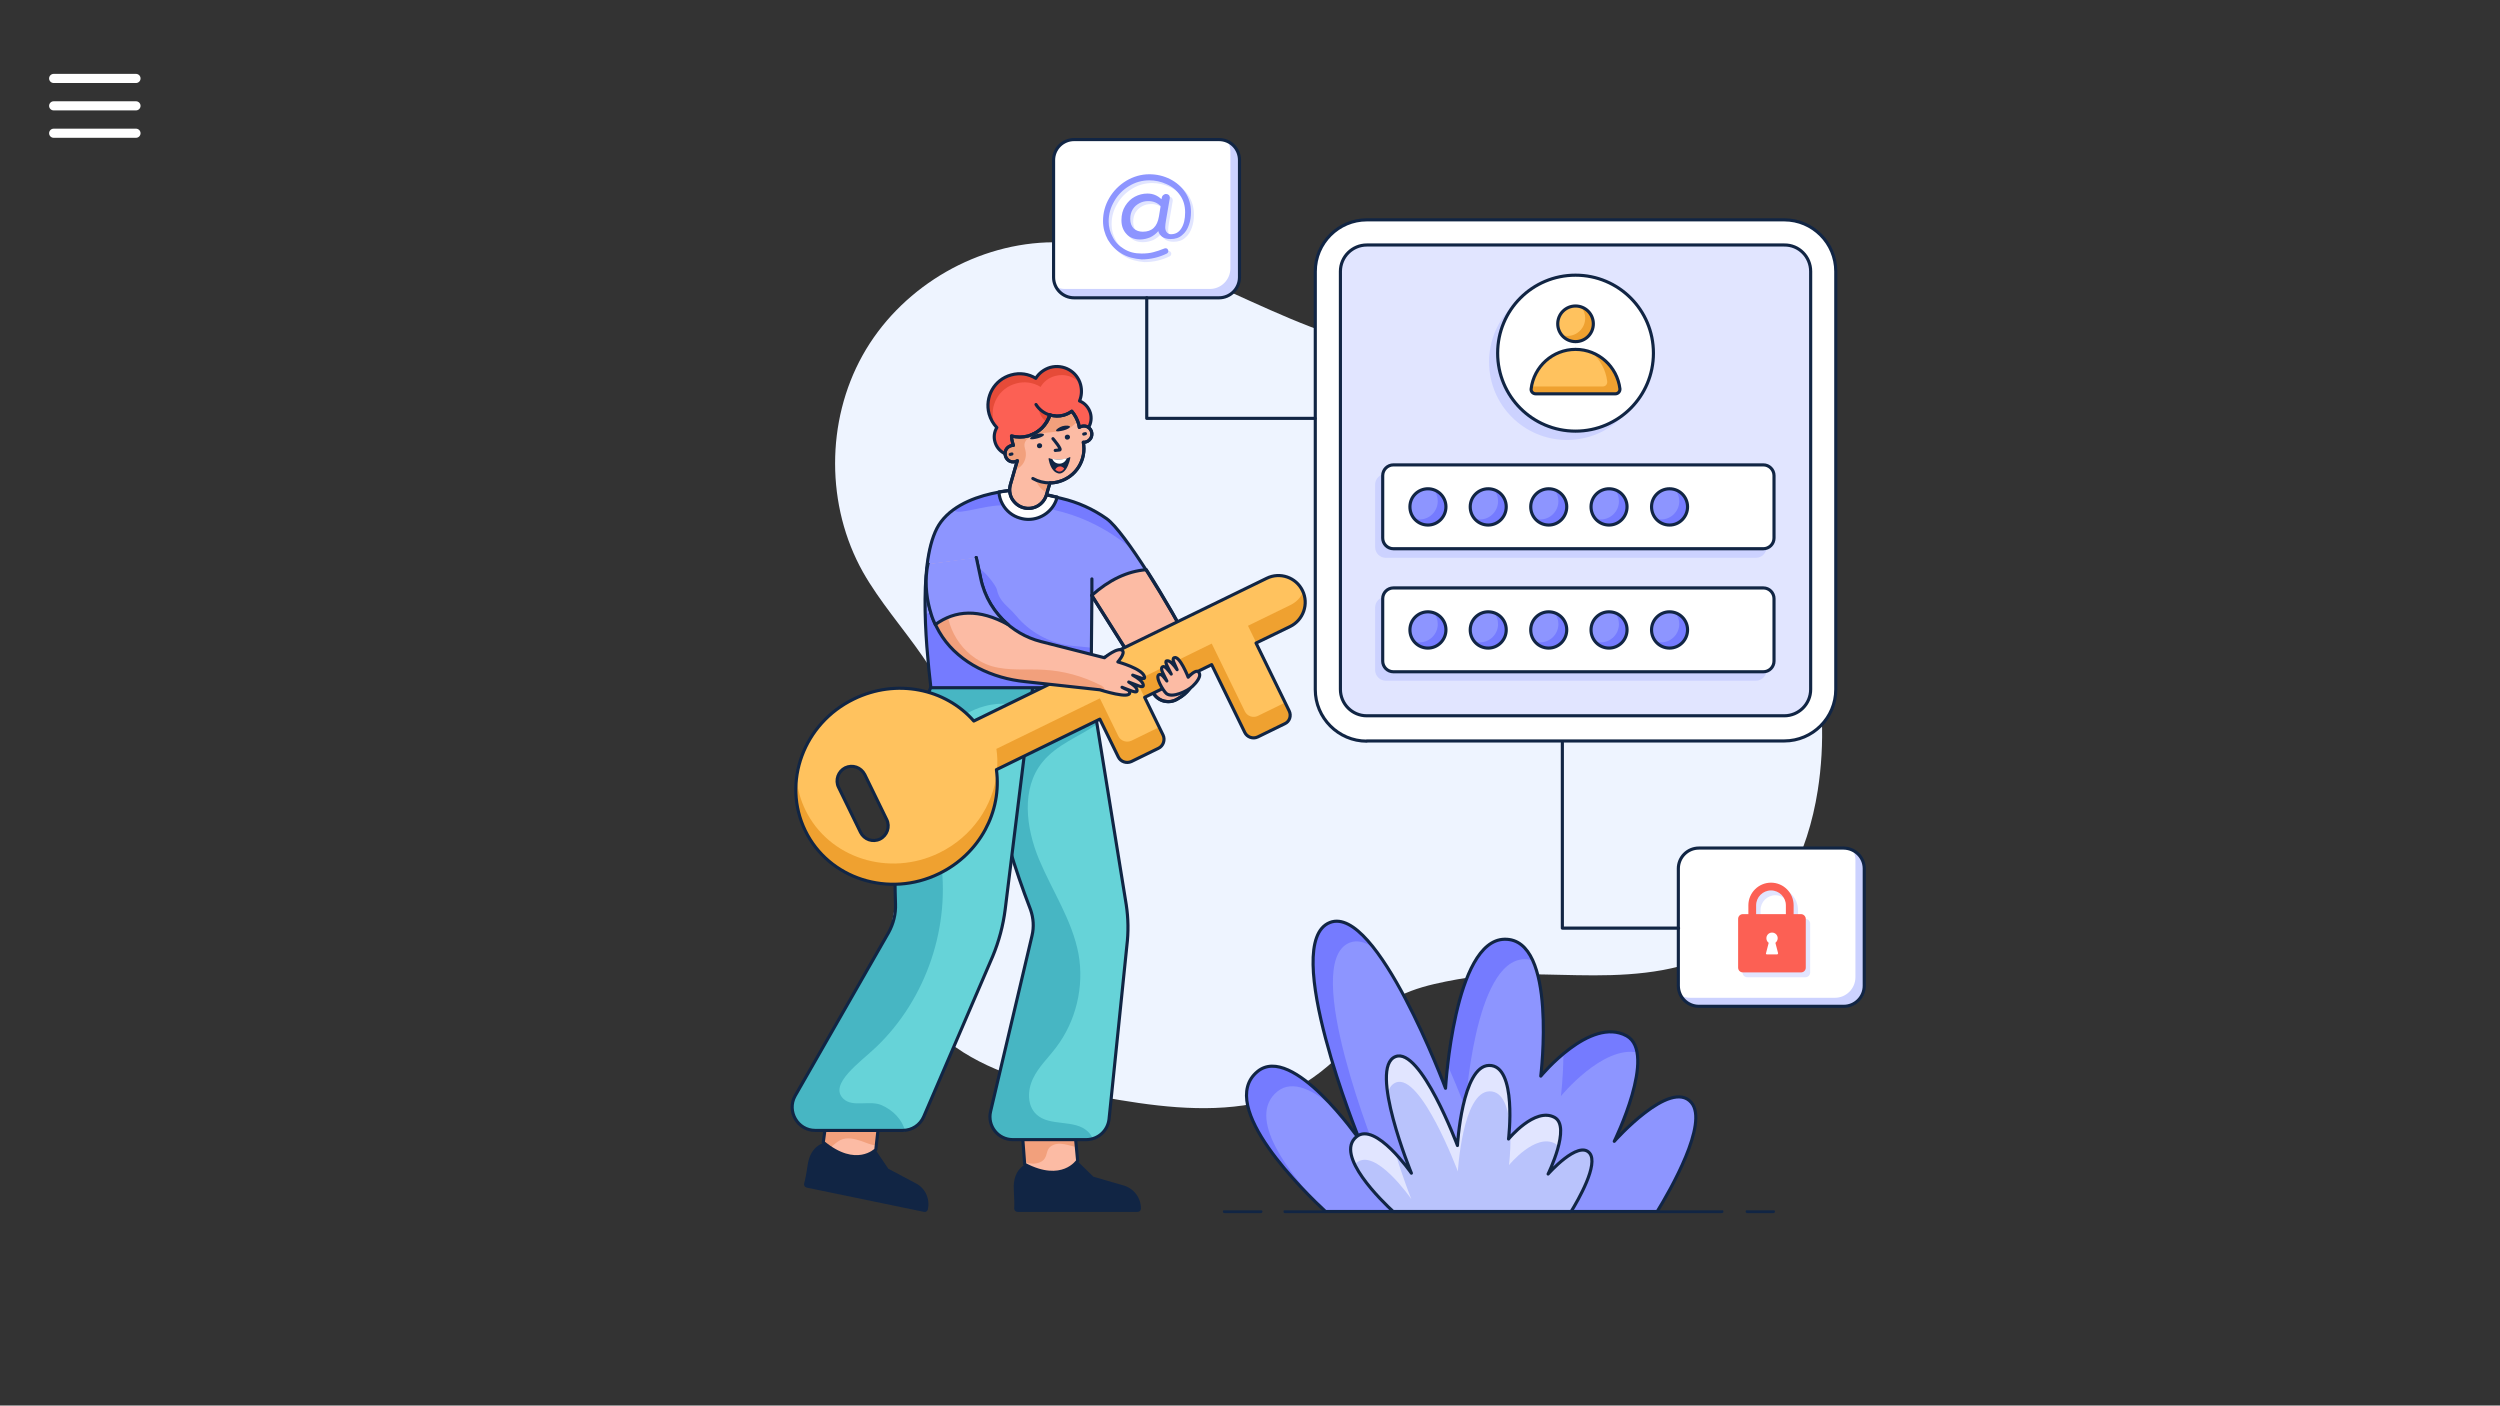 <svg xmlns="http://www.w3.org/2000/svg" xmlns:xlink="http://www.w3.org/1999/xlink" width="1366" zoomAndPan="magnify" viewBox="0 0 1024.5 576" height="768" preserveAspectRatio="xMidYMid meet" version="1.0"><rect x="0" y="0" width="1024.5" height="576" fill="#333333" stroke="none"/><defs><clipPath id="ad85559595"><path d="M 20 30.215 L 57.441 30.215 L 57.441 56.453 L 20 56.453 Z M 20 30.215 " clip-rule="nonzero"/></clipPath><clipPath id="750963a1fd"><path d="M 431 56.543 L 509 56.543 L 509 123 L 431 123 Z M 431 56.543 " clip-rule="nonzero"/></clipPath><clipPath id="484eeb52b4"><path d="M 687 347 L 764.957 347 L 764.957 413 L 687 413 Z M 687 347 " clip-rule="nonzero"/></clipPath><clipPath id="5d6f89339f"><path d="M 689 348 L 764.957 348 L 764.957 413 L 689 413 Z M 689 348 " clip-rule="nonzero"/></clipPath><clipPath id="537df8e2b7"><path d="M 687 347 L 764.957 347 L 764.957 414 L 687 414 Z M 687 347 " clip-rule="nonzero"/></clipPath><clipPath id="e9f4002274"><path d="M 510 377 L 696 377 L 696 497.328 L 510 497.328 Z M 510 377 " clip-rule="nonzero"/></clipPath><clipPath id="9920c7fa67"><path d="M 552 432 L 654 432 L 654 497.328 L 552 497.328 Z M 552 432 " clip-rule="nonzero"/></clipPath><clipPath id="0e4e0eae02"><path d="M 501 496 L 518 496 L 518 497.328 L 501 497.328 Z M 501 496 " clip-rule="nonzero"/></clipPath><clipPath id="6e476a8919"><path d="M 526 496 L 544 496 L 544 497.328 L 526 497.328 Z M 526 496 " clip-rule="nonzero"/></clipPath><clipPath id="ab4431d0fc"><path d="M 678 496 L 707 496 L 707 497.328 L 678 497.328 Z M 678 496 " clip-rule="nonzero"/></clipPath><clipPath id="5d4ec49ede"><path d="M 715 496 L 728 496 L 728 497.328 L 715 497.328 Z M 715 496 " clip-rule="nonzero"/></clipPath></defs><g clip-path="url(#ad85559595)"><path fill="#ffffff" d="M 22.02 30.277 C 21.77 30.273 21.527 30.316 21.293 30.41 C 21.062 30.504 20.855 30.637 20.68 30.812 C 20.5 30.988 20.363 31.195 20.266 31.426 C 20.168 31.656 20.121 31.895 20.121 32.148 C 20.121 32.398 20.168 32.637 20.266 32.867 C 20.363 33.102 20.5 33.305 20.68 33.48 C 20.855 33.656 21.062 33.789 21.293 33.883 C 21.527 33.977 21.77 34.023 22.02 34.02 L 55.699 34.02 C 55.949 34.023 56.191 33.977 56.422 33.883 C 56.656 33.789 56.863 33.656 57.039 33.48 C 57.219 33.305 57.355 33.102 57.453 32.867 C 57.551 32.637 57.598 32.398 57.598 32.148 C 57.598 31.895 57.551 31.656 57.453 31.426 C 57.355 31.195 57.219 30.988 57.039 30.812 C 56.863 30.637 56.656 30.504 56.422 30.41 C 56.191 30.316 55.949 30.273 55.699 30.277 Z M 22.02 41.504 C 21.77 41.5 21.527 41.543 21.293 41.637 C 21.062 41.73 20.855 41.867 20.68 42.043 C 20.5 42.219 20.363 42.422 20.266 42.652 C 20.168 42.883 20.121 43.125 20.121 43.375 C 20.121 43.625 20.168 43.863 20.266 44.098 C 20.363 44.328 20.5 44.531 20.68 44.707 C 20.855 44.883 21.062 45.016 21.293 45.109 C 21.527 45.203 21.77 45.25 22.02 45.246 L 55.699 45.246 C 55.949 45.25 56.191 45.203 56.422 45.109 C 56.656 45.016 56.863 44.883 57.039 44.707 C 57.219 44.531 57.355 44.328 57.453 44.098 C 57.551 43.863 57.598 43.625 57.598 43.375 C 57.598 43.125 57.551 42.883 57.453 42.652 C 57.355 42.422 57.219 42.219 57.039 42.043 C 56.863 41.867 56.656 41.73 56.422 41.637 C 56.191 41.543 55.949 41.5 55.699 41.504 Z M 22.02 52.73 C 21.77 52.727 21.527 52.77 21.293 52.863 C 21.062 52.957 20.855 53.094 20.68 53.27 C 20.5 53.445 20.363 53.648 20.266 53.879 C 20.168 54.109 20.121 54.352 20.121 54.602 C 20.121 54.852 20.168 55.094 20.266 55.324 C 20.363 55.555 20.5 55.758 20.68 55.934 C 20.855 56.109 21.062 56.242 21.293 56.336 C 21.527 56.43 21.77 56.477 22.02 56.473 L 55.699 56.473 C 55.949 56.477 56.191 56.43 56.422 56.336 C 56.656 56.242 56.863 56.109 57.039 55.934 C 57.219 55.758 57.355 55.555 57.453 55.324 C 57.551 55.094 57.598 54.852 57.598 54.602 C 57.598 54.352 57.551 54.109 57.453 53.879 C 57.355 53.648 57.219 53.445 57.039 53.27 C 56.863 53.094 56.656 52.957 56.422 52.863 C 56.191 52.77 55.949 52.727 55.699 52.73 Z M 22.02 52.73 " fill-opacity="1" fill-rule="nonzero"/></g><path fill="#eef4ff" d="M 744.898 323.988 C 740.949 349.254 729.277 374.863 707.387 388.098 C 691.422 397.809 671.934 399.699 653.223 399.699 C 634.508 399.699 615.711 397.98 597.254 401.332 C 584.895 403.566 570.473 406.66 562.918 416.629 C 550.301 433.301 533.906 448.598 513.391 452.379 C 492.875 456.164 471.672 453.152 451.156 449.457 C 431.586 446.02 411.582 441.809 394.758 431.238 C 377.934 420.668 364.543 402.363 365.23 382.512 C 366.09 355.27 391.926 333.355 392.098 306.113 C 392.355 278.523 367.203 258.414 353.641 234.438 C 338.449 207.367 338.449 172.648 353.469 145.66 C 368.492 118.676 398.105 100.543 428.922 99.34 C 475.879 97.535 516.48 131.566 562.402 141.793 C 582.406 146.262 603.094 146.09 623.18 149.957 C 661.547 157.438 696.656 180.297 719.148 212.352 C 741.551 244.406 750.992 285.312 744.898 323.988 Z M 744.898 323.988 " fill-opacity="1" fill-rule="nonzero"/><path stroke-linecap="round" transform="matrix(0.858, 0, 0, 0.859, 244.025, -23.811)" fill-opacity="1" fill="#ffffff" fill-rule="nonzero" stroke-linejoin="round" d="M 368.4 381.302 C 354.798 381.302 343.799 370.198 343.799 356.698 L 343.799 157.199 C 343.799 143.599 354.898 132.6 368.4 132.6 L 567.8 132.6 C 581.402 132.6 592.401 143.699 592.401 157.199 L 592.401 356.598 C 592.401 370.198 581.302 381.202 567.8 381.202 L 368.4 381.202 Z M 368.4 381.302 " stroke="#112544" stroke-width="1.5" stroke-opacity="1" stroke-miterlimit="10"/><path stroke-linecap="round" transform="matrix(0.858, 0, 0, 0.859, 244.025, -23.811)" fill-opacity="1" fill="#e1e5ff" fill-rule="nonzero" stroke-linejoin="round" d="M 580.4 157.199 L 580.4 356.598 C 580.4 363.598 574.699 369.198 567.8 369.198 L 368.4 369.198 C 361.401 369.198 355.799 363.498 355.799 356.598 L 355.799 157.199 C 355.799 150.199 361.501 144.599 368.4 144.599 L 567.8 144.599 C 574.799 144.499 580.4 150.199 580.4 157.199 Z M 580.4 157.199 " stroke="#112544" stroke-width="1.5" stroke-opacity="1" stroke-miterlimit="10"/><path fill="#ccd2ff" d="M 723.953 248.961 L 723.953 274.57 C 723.953 276.977 721.98 278.953 719.578 278.953 L 567.898 278.953 C 565.496 278.953 563.52 276.977 563.52 274.57 L 563.52 248.961 C 563.52 246.555 565.496 244.578 567.898 244.578 L 719.578 244.578 C 721.98 244.664 723.953 246.555 723.953 248.961 Z M 723.953 248.961 " fill-opacity="1" fill-rule="nonzero"/><path stroke-linecap="round" transform="matrix(0.858, 0, 0, 0.859, 244.025, -23.811)" fill-opacity="1" fill="#ffffff" fill-rule="nonzero" stroke-linejoin="round" d="M 562.899 313.299 L 562.899 343.099 C 562.899 345.899 560.601 348.199 557.802 348.199 L 381.101 348.199 C 378.302 348.199 375.999 345.899 375.999 343.099 L 375.999 313.299 C 375.999 310.5 378.302 308.2 381.101 308.2 L 557.802 308.2 C 560.601 308.2 562.899 310.5 562.899 313.299 Z M 562.899 313.299 " stroke="#112544" stroke-width="1.5" stroke-opacity="1" stroke-miterlimit="10"/><path fill="#ccd2ff" d="M 723.953 198.602 L 723.953 224.211 C 723.953 226.617 721.98 228.594 719.578 228.594 L 567.898 228.594 C 565.496 228.594 563.52 226.617 563.52 224.211 L 563.52 198.602 C 563.52 196.195 565.496 194.219 567.898 194.219 L 719.578 194.219 C 721.98 194.219 723.953 196.109 723.953 198.602 Z M 723.953 198.602 " fill-opacity="1" fill-rule="nonzero"/><path stroke-linecap="round" transform="matrix(0.858, 0, 0, 0.859, 244.025, -23.811)" fill-opacity="1" fill="#ffffff" fill-rule="nonzero" stroke-linejoin="round" d="M 562.899 254.601 L 562.899 284.4 C 562.899 287.2 560.601 289.5 557.802 289.5 L 381.101 289.5 C 378.302 289.5 375.999 287.2 375.999 284.4 L 375.999 254.601 C 375.999 251.801 378.302 249.501 381.101 249.501 L 557.802 249.501 C 560.601 249.501 562.899 251.801 562.899 254.601 Z M 562.899 254.601 " stroke="#112544" stroke-width="1.5" stroke-opacity="1" stroke-miterlimit="10"/><path fill="#ccd2ff" d="M 674.082 148.324 C 674.082 165.945 659.832 180.297 642.148 180.297 C 624.551 180.297 610.215 166.031 610.215 148.324 C 610.215 130.621 624.465 116.355 642.148 116.355 C 659.746 116.355 674.082 130.707 674.082 148.324 Z M 674.082 148.324 " fill-opacity="1" fill-rule="nonzero"/><path stroke-linecap="round" transform="matrix(0.858, 0, 0, 0.859, 244.025, -23.811)" fill-opacity="1" fill="#ffffff" fill-rule="nonzero" stroke-linejoin="round" d="M 505.301 196.198 C 505.301 216.702 488.7 233.402 468.1 233.402 C 447.499 233.402 430.898 216.802 430.898 196.198 C 430.898 175.598 447.499 158.999 468.1 158.999 C 488.7 158.999 505.301 175.598 505.301 196.198 Z M 505.301 196.198 " stroke="#112544" stroke-width="1.5" stroke-opacity="1" stroke-miterlimit="10"/><path fill="#efa130" d="M 653.137 132.77 C 653.137 136.809 649.875 140.074 645.84 140.074 C 643.523 140.074 641.461 138.957 640.09 137.324 C 639.059 136.121 638.457 134.488 638.457 132.77 C 638.457 128.73 641.719 125.465 645.754 125.465 C 646.527 125.465 647.301 125.551 647.984 125.809 C 650.992 126.754 653.137 129.504 653.137 132.77 Z M 653.137 132.77 " fill-opacity="1" fill-rule="nonzero"/><path fill="#ffc25e" d="M 649.617 130.363 C 649.617 134.402 646.355 137.668 642.32 137.668 C 641.547 137.668 640.777 137.582 640.09 137.324 C 639.059 136.121 638.457 134.488 638.457 132.77 C 638.457 128.73 641.719 125.465 645.754 125.465 C 646.527 125.465 647.301 125.551 647.984 125.809 C 649.016 127.098 649.617 128.645 649.617 130.363 Z M 649.617 130.363 " fill-opacity="1" fill-rule="nonzero"/><path stroke-linecap="round" transform="matrix(0.858, 0, 0, 0.859, 244.025, -23.811)" fill="none" stroke-linejoin="round" d="M 476.6 182.198 C 476.6 186.898 472.801 190.698 468.1 190.698 C 463.399 190.698 459.599 186.898 459.599 182.198 C 459.599 177.498 463.399 173.699 468.1 173.699 C 472.801 173.699 476.6 177.498 476.6 182.198 Z M 476.6 182.198 " stroke="#112544" stroke-width="1.5" stroke-opacity="1" stroke-miterlimit="10"/><path fill="#efa130" d="M 662.148 161.477 L 629.445 161.477 C 628.328 161.477 627.469 160.531 627.555 159.414 C 627.555 159.07 627.641 158.727 627.727 158.469 C 629.188 149.871 636.742 143.254 645.754 143.254 C 647.984 143.254 650.133 143.684 652.105 144.371 C 658.457 146.691 663.18 152.453 663.953 159.414 C 664.125 160.445 663.266 161.477 662.148 161.477 Z M 662.148 161.477 " fill-opacity="1" fill-rule="nonzero"/><path fill="#ffc25e" d="M 656.828 158.383 L 627.727 158.383 C 629.188 149.785 636.742 143.168 645.754 143.168 C 647.984 143.168 650.133 143.598 652.105 144.285 C 655.625 147.207 658.027 151.418 658.629 156.234 C 658.801 157.438 657.945 158.383 656.828 158.383 Z M 656.828 158.383 " fill-opacity="1" fill-rule="nonzero"/><path stroke-linecap="round" transform="matrix(0.858, 0, 0, 0.859, 244.025, -23.811)" fill="none" stroke-linejoin="round" d="M 487.099 215.602 C 488.4 215.602 489.401 214.502 489.301 213.202 C 488 202.598 478.999 194.398 468.1 194.398 C 457.201 194.398 448.2 202.598 446.898 213.202 C 446.698 214.502 447.799 215.602 449.101 215.602 Z M 487.099 215.602 " stroke="#112544" stroke-width="1.5" stroke-opacity="1" stroke-miterlimit="10"/><path fill="#757bff" d="M 592.707 207.797 C 592.707 211.922 589.359 215.188 585.324 215.188 C 583.004 215.188 580.859 214.07 579.484 212.352 C 578.457 211.062 577.855 209.43 577.855 207.711 C 577.855 203.586 581.203 200.234 585.324 200.234 C 586.098 200.234 586.867 200.32 587.555 200.578 C 590.559 201.695 592.707 204.531 592.707 207.797 Z M 592.707 207.797 " fill-opacity="1" fill-rule="nonzero"/><path fill="#8d95ff" d="M 589.188 205.391 C 589.188 209.516 585.84 212.867 581.805 212.867 C 581.031 212.867 580.258 212.781 579.57 212.523 C 578.543 211.234 577.941 209.602 577.941 207.883 C 577.941 203.758 581.289 200.406 585.41 200.406 C 586.18 200.406 586.953 200.492 587.641 200.75 C 588.586 201.953 589.188 203.586 589.188 205.391 Z M 589.188 205.391 " fill-opacity="1" fill-rule="nonzero"/><path stroke-linecap="round" transform="matrix(0.858, 0, 0, 0.859, 244.025, -23.811)" fill="none" stroke-linejoin="round" d="M 406.202 269.501 C 406.202 274.3 402.302 278.2 397.601 278.2 C 392.8 278.2 389 274.3 389 269.501 C 389 264.701 392.9 260.901 397.601 260.901 C 402.302 260.901 406.202 264.701 406.202 269.501 Z M 406.202 269.501 " stroke="#112544" stroke-width="1.5" stroke-opacity="1" stroke-miterlimit="10"/><path fill="#757bff" d="M 617.426 207.797 C 617.426 211.922 614.078 215.188 610.047 215.188 C 607.727 215.188 605.582 214.07 604.207 212.352 C 603.18 211.062 602.578 209.43 602.578 207.711 C 602.578 203.586 605.926 200.234 610.047 200.234 C 610.816 200.234 611.59 200.32 612.277 200.578 C 615.281 201.695 617.426 204.531 617.426 207.797 Z M 617.426 207.797 " fill-opacity="1" fill-rule="nonzero"/><path fill="#8d95ff" d="M 613.906 205.391 C 613.906 209.516 610.559 212.867 606.527 212.867 C 605.754 212.867 604.98 212.781 604.293 212.523 C 603.262 211.234 602.664 209.602 602.664 207.883 C 602.664 203.758 606.012 200.406 610.129 200.406 C 610.902 200.406 611.676 200.492 612.363 200.75 C 613.309 201.953 613.906 203.586 613.906 205.391 Z M 613.906 205.391 " fill-opacity="1" fill-rule="nonzero"/><path stroke-linecap="round" transform="matrix(0.858, 0, 0, 0.859, 244.025, -23.811)" fill="none" stroke-linejoin="round" d="M 434.998 269.501 C 434.998 274.3 431.098 278.2 426.402 278.2 C 421.601 278.2 417.802 274.3 417.802 269.501 C 417.802 264.701 421.701 260.901 426.402 260.901 C 431.199 260.901 434.998 264.701 434.998 269.501 Z M 434.998 269.501 " stroke="#112544" stroke-width="1.5" stroke-opacity="1" stroke-miterlimit="10"/><path fill="#757bff" d="M 642.234 207.797 C 642.234 211.922 638.887 215.188 634.852 215.188 C 632.535 215.188 630.391 214.07 629.016 212.352 C 627.984 211.062 627.383 209.43 627.383 207.711 C 627.383 203.586 630.73 200.234 634.852 200.234 C 635.625 200.234 636.398 200.32 637.086 200.578 C 640.09 201.695 642.234 204.531 642.234 207.797 Z M 642.234 207.797 " fill-opacity="1" fill-rule="nonzero"/><path fill="#8d95ff" d="M 638.629 205.391 C 638.629 209.516 635.281 212.867 631.246 212.867 C 630.477 212.867 629.703 212.781 629.016 212.523 C 627.984 211.234 627.383 209.602 627.383 207.883 C 627.383 203.758 630.73 200.406 634.852 200.406 C 635.625 200.406 636.398 200.492 637.086 200.75 C 638.027 201.953 638.629 203.586 638.629 205.391 Z M 638.629 205.391 " fill-opacity="1" fill-rule="nonzero"/><path stroke-linecap="round" transform="matrix(0.858, 0, 0, 0.859, 244.025, -23.811)" fill="none" stroke-linejoin="round" d="M 463.9 269.501 C 463.9 274.3 460 278.2 455.299 278.2 C 450.498 278.2 446.698 274.3 446.698 269.501 C 446.698 264.701 450.598 260.901 455.299 260.901 C 460 260.901 463.9 264.701 463.9 269.501 Z M 463.9 269.501 " stroke="#112544" stroke-width="1.5" stroke-opacity="1" stroke-miterlimit="10"/><path fill="#757bff" d="M 666.957 207.797 C 666.957 211.922 663.609 215.188 659.574 215.188 C 657.258 215.188 655.109 214.07 653.738 212.352 C 652.707 211.062 652.105 209.43 652.105 207.711 C 652.105 203.586 655.453 200.234 659.574 200.234 C 660.348 200.234 661.121 200.32 661.805 200.578 C 664.812 201.695 666.957 204.531 666.957 207.797 Z M 666.957 207.797 " fill-opacity="1" fill-rule="nonzero"/><path fill="#8d95ff" d="M 663.438 205.391 C 663.438 209.516 660.09 212.867 656.055 212.867 C 655.281 212.867 654.512 212.781 653.824 212.523 C 652.793 211.234 652.191 209.602 652.191 207.883 C 652.191 203.758 655.539 200.406 659.66 200.406 C 660.434 200.406 661.207 200.492 661.891 200.75 C 662.836 201.953 663.438 203.586 663.438 205.391 Z M 663.438 205.391 " fill-opacity="1" fill-rule="nonzero"/><path stroke-linecap="round" transform="matrix(0.858, 0, 0, 0.859, 244.025, -23.811)" fill="none" stroke-linejoin="round" d="M 492.701 269.501 C 492.701 274.3 488.801 278.2 484.1 278.2 C 479.299 278.2 475.499 274.3 475.499 269.501 C 475.499 264.701 479.399 260.901 484.1 260.901 C 488.901 260.901 492.701 264.701 492.701 269.501 Z M 492.701 269.501 " stroke="#112544" stroke-width="1.5" stroke-opacity="1" stroke-miterlimit="10"/><path fill="#757bff" d="M 691.766 207.797 C 691.766 211.922 688.418 215.188 684.383 215.188 C 682.062 215.188 679.918 214.07 678.547 212.352 C 677.516 211.062 676.914 209.43 676.914 207.711 C 676.914 203.586 680.262 200.234 684.383 200.234 C 685.156 200.234 685.926 200.32 686.613 200.578 C 689.531 201.695 691.766 204.531 691.766 207.797 Z M 691.766 207.797 " fill-opacity="1" fill-rule="nonzero"/><path fill="#8d95ff" d="M 688.16 205.391 C 688.16 209.516 684.812 212.867 680.777 212.867 C 680.004 212.867 679.23 212.781 678.547 212.523 C 677.516 211.234 676.914 209.602 676.914 207.883 C 676.914 203.758 680.262 200.406 684.383 200.406 C 685.156 200.406 685.926 200.492 686.613 200.75 C 687.559 201.953 688.16 203.586 688.16 205.391 Z M 688.16 205.391 " fill-opacity="1" fill-rule="nonzero"/><path stroke-linecap="round" transform="matrix(0.858, 0, 0, 0.859, 244.025, -23.811)" fill="none" stroke-linejoin="round" d="M 521.602 269.501 C 521.602 274.3 517.702 278.2 513.001 278.2 C 508.2 278.2 504.4 274.3 504.4 269.501 C 504.4 264.701 508.3 260.901 513.001 260.901 C 517.702 260.901 521.602 264.701 521.602 269.501 Z M 521.602 269.501 " stroke="#112544" stroke-width="1.5" stroke-opacity="1" stroke-miterlimit="10"/><path fill="#757bff" d="M 592.707 258.242 C 592.707 262.367 589.359 265.633 585.324 265.633 C 583.004 265.633 580.859 264.516 579.484 262.797 C 578.457 261.508 577.855 259.875 577.855 258.156 C 577.855 254.031 581.203 250.68 585.324 250.68 C 586.098 250.68 586.867 250.766 587.555 251.023 C 590.559 252.141 592.707 254.891 592.707 258.242 Z M 592.707 258.242 " fill-opacity="1" fill-rule="nonzero"/><path fill="#8d95ff" d="M 589.188 255.75 C 589.188 259.875 585.84 263.227 581.805 263.227 C 581.031 263.227 580.258 263.141 579.57 262.883 C 578.543 261.594 577.941 259.961 577.941 258.242 C 577.941 254.117 581.289 250.766 585.41 250.766 C 586.18 250.766 586.953 250.852 587.641 251.109 C 588.586 252.398 589.188 254.031 589.188 255.75 Z M 589.188 255.75 " fill-opacity="1" fill-rule="nonzero"/><path stroke-linecap="round" transform="matrix(0.858, 0, 0, 0.859, 244.025, -23.811)" fill="none" stroke-linejoin="round" d="M 406.202 328.199 C 406.202 332.999 402.302 336.899 397.601 336.899 C 392.8 336.899 389 332.999 389 328.199 C 389 323.399 392.9 319.599 397.601 319.599 C 402.302 319.599 406.202 323.399 406.202 328.199 Z M 406.202 328.199 " stroke="#112544" stroke-width="1.5" stroke-opacity="1" stroke-miterlimit="10"/><path fill="#757bff" d="M 617.426 258.242 C 617.426 262.367 614.078 265.633 610.047 265.633 C 607.727 265.633 605.582 264.516 604.207 262.797 C 603.18 261.508 602.578 259.875 602.578 258.156 C 602.578 254.031 605.926 250.68 610.047 250.68 C 610.816 250.68 611.59 250.766 612.277 251.023 C 615.281 252.141 617.426 254.891 617.426 258.242 Z M 617.426 258.242 " fill-opacity="1" fill-rule="nonzero"/><path fill="#8d95ff" d="M 613.906 255.75 C 613.906 259.875 610.559 263.227 606.527 263.227 C 605.754 263.227 604.98 263.141 604.293 262.883 C 603.262 261.594 602.664 259.961 602.664 258.242 C 602.664 254.117 606.012 250.766 610.129 250.766 C 610.902 250.766 611.676 250.852 612.363 251.109 C 613.309 252.398 613.906 254.031 613.906 255.75 Z M 613.906 255.75 " fill-opacity="1" fill-rule="nonzero"/><path stroke-linecap="round" transform="matrix(0.858, 0, 0, 0.859, 244.025, -23.811)" fill="none" stroke-linejoin="round" d="M 434.998 328.199 C 434.998 332.999 431.098 336.899 426.402 336.899 C 421.601 336.899 417.802 332.999 417.802 328.199 C 417.802 323.399 421.701 319.599 426.402 319.599 C 431.199 319.599 434.998 323.399 434.998 328.199 Z M 434.998 328.199 " stroke="#112544" stroke-width="1.5" stroke-opacity="1" stroke-miterlimit="10"/><path fill="#757bff" d="M 642.234 258.242 C 642.234 262.367 638.887 265.633 634.852 265.633 C 632.535 265.633 630.391 264.516 629.016 262.797 C 627.984 261.508 627.383 259.875 627.383 258.156 C 627.383 254.031 630.73 250.68 634.852 250.68 C 635.625 250.68 636.398 250.766 637.086 251.023 C 640.09 252.141 642.234 254.891 642.234 258.242 Z M 642.234 258.242 " fill-opacity="1" fill-rule="nonzero"/><path fill="#8d95ff" d="M 638.629 255.75 C 638.629 259.875 635.281 263.227 631.246 263.227 C 630.477 263.227 629.703 263.141 629.016 262.883 C 627.984 261.594 627.383 259.961 627.383 258.242 C 627.383 254.117 630.73 250.766 634.852 250.766 C 635.625 250.766 636.398 250.852 637.086 251.109 C 638.027 252.398 638.629 254.031 638.629 255.75 Z M 638.629 255.75 " fill-opacity="1" fill-rule="nonzero"/><path stroke-linecap="round" transform="matrix(0.858, 0, 0, 0.859, 244.025, -23.811)" fill="none" stroke-linejoin="round" d="M 463.9 328.199 C 463.9 332.999 460 336.899 455.299 336.899 C 450.498 336.899 446.698 332.999 446.698 328.199 C 446.698 323.399 450.598 319.599 455.299 319.599 C 460 319.599 463.9 323.399 463.9 328.199 Z M 463.9 328.199 " stroke="#112544" stroke-width="1.5" stroke-opacity="1" stroke-miterlimit="10"/><path fill="#757bff" d="M 666.957 258.242 C 666.957 262.367 663.609 265.633 659.574 265.633 C 657.258 265.633 655.109 264.516 653.738 262.797 C 652.707 261.508 652.105 259.875 652.105 258.156 C 652.105 254.031 655.453 250.68 659.574 250.68 C 660.348 250.68 661.121 250.766 661.805 251.023 C 664.812 252.141 666.957 254.891 666.957 258.242 Z M 666.957 258.242 " fill-opacity="1" fill-rule="nonzero"/><path fill="#8d95ff" d="M 663.438 255.75 C 663.438 259.875 660.09 263.227 656.055 263.227 C 655.281 263.227 654.512 263.141 653.824 262.883 C 652.793 261.594 652.191 259.961 652.191 258.242 C 652.191 254.117 655.539 250.766 659.66 250.766 C 660.434 250.766 661.207 250.852 661.891 251.109 C 662.836 252.398 663.438 254.031 663.438 255.75 Z M 663.438 255.75 " fill-opacity="1" fill-rule="nonzero"/><path stroke-linecap="round" transform="matrix(0.858, 0, 0, 0.859, 244.025, -23.811)" fill="none" stroke-linejoin="round" d="M 492.701 328.199 C 492.701 332.999 488.801 336.899 484.1 336.899 C 479.299 336.899 475.499 332.999 475.499 328.199 C 475.499 323.399 479.399 319.599 484.1 319.599 C 488.901 319.599 492.701 323.399 492.701 328.199 Z M 492.701 328.199 " stroke="#112544" stroke-width="1.5" stroke-opacity="1" stroke-miterlimit="10"/><path fill="#757bff" d="M 691.766 258.242 C 691.766 262.367 688.418 265.633 684.383 265.633 C 682.062 265.633 679.918 264.516 678.547 262.797 C 677.516 261.508 676.914 259.875 676.914 258.156 C 676.914 254.031 680.262 250.68 684.383 250.68 C 685.156 250.68 685.926 250.766 686.613 251.023 C 689.531 252.141 691.766 254.891 691.766 258.242 Z M 691.766 258.242 " fill-opacity="1" fill-rule="nonzero"/><path fill="#8d95ff" d="M 688.16 255.75 C 688.16 259.875 684.812 263.227 680.777 263.227 C 680.004 263.227 679.23 263.141 678.547 262.883 C 677.516 261.594 676.914 259.961 676.914 258.242 C 676.914 254.117 680.262 250.766 684.383 250.766 C 685.156 250.766 685.926 250.852 686.613 251.109 C 687.559 252.398 688.16 254.031 688.16 255.75 Z M 688.16 255.75 " fill-opacity="1" fill-rule="nonzero"/><path stroke-linecap="round" transform="matrix(0.858, 0, 0, 0.859, 244.025, -23.811)" fill="none" stroke-linejoin="round" d="M 521.602 328.199 C 521.602 332.999 517.702 336.899 513.001 336.899 C 508.2 336.899 504.4 332.999 504.4 328.199 C 504.4 323.399 508.3 319.599 513.001 319.599 C 517.702 319.599 521.602 323.399 521.602 328.199 Z M 521.602 328.199 " stroke="#112544" stroke-width="1.5" stroke-opacity="1" stroke-miterlimit="10"/><path fill="#ffffff" d="M 508.066 65.652 L 508.066 113.691 C 508.066 118.332 504.289 122.113 499.656 122.113 L 440.254 122.113 C 435.617 122.113 431.844 118.332 431.844 113.691 L 431.844 65.652 C 431.844 61.012 435.617 57.23 440.254 57.23 L 499.656 57.23 C 504.375 57.23 508.066 61.012 508.066 65.652 Z M 508.066 65.652 " fill-opacity="1" fill-rule="nonzero"/><path fill="#ccd2ff" d="M 508.066 65.652 L 508.066 113.691 C 508.066 118.332 504.289 122.113 499.656 122.113 L 440.254 122.113 C 437.078 122.113 434.246 120.309 432.871 117.645 C 433.988 118.16 435.191 118.418 436.391 118.418 L 495.793 118.418 C 500.43 118.418 504.203 114.637 504.203 109.996 L 504.203 62.043 C 504.203 60.582 503.863 59.293 503.176 58.09 C 506.094 59.379 508.066 62.301 508.066 65.652 Z M 508.066 65.652 " fill-opacity="1" fill-rule="nonzero"/><g clip-path="url(#750963a1fd)"><path stroke-linecap="round" transform="matrix(0.858, 0, 0, 0.859, 244.025, -23.811)" fill="none" stroke-linejoin="round" d="M 307.599 104.1 L 307.599 159.999 C 307.599 165.399 303.198 169.799 297.801 169.799 L 228.599 169.799 C 223.198 169.799 218.802 165.399 218.802 159.999 L 218.802 104.1 C 218.802 98.7 223.198 94.301 228.599 94.301 L 297.801 94.301 C 303.298 94.301 307.599 98.7 307.599 104.1 Z M 307.599 104.1 " stroke="#112544" stroke-width="1.5" stroke-opacity="1" stroke-miterlimit="10"/></g><g clip-path="url(#484eeb52b4)"><path fill="#ffffff" d="M 764.211 356.129 L 764.211 404.168 C 764.211 408.809 760.438 412.59 755.801 412.59 L 696.398 412.59 C 691.766 412.59 687.988 408.809 687.988 404.168 L 687.988 356.129 C 687.988 351.488 691.766 347.707 696.398 347.707 L 755.801 347.707 C 760.438 347.793 764.211 351.488 764.211 356.129 Z M 764.211 356.129 " fill-opacity="1" fill-rule="nonzero"/></g><g clip-path="url(#5d6f89339f)"><path fill="#ccd2ff" d="M 764.211 356.129 L 764.211 404.168 C 764.211 408.809 760.438 412.59 755.801 412.59 L 696.398 412.59 C 693.223 412.59 690.391 410.785 689.016 408.121 C 690.133 408.637 691.336 408.895 692.535 408.895 L 751.938 408.895 C 756.574 408.895 760.352 405.113 760.352 400.473 L 760.352 352.434 C 760.352 350.973 760.008 349.684 759.32 348.48 C 762.238 349.855 764.211 352.777 764.211 356.129 Z M 764.211 356.129 " fill-opacity="1" fill-rule="nonzero"/></g><g clip-path="url(#537df8e2b7)"><path stroke-linecap="round" transform="matrix(0.858, 0, 0, 0.859, 244.025, -23.811)" fill="none" stroke-linejoin="round" d="M 605.998 442.101 L 605.998 497.999 C 605.998 503.399 601.602 507.799 596.2 507.799 L 526.999 507.799 C 521.602 507.799 517.201 503.399 517.201 497.999 L 517.201 442.101 C 517.201 436.701 521.602 432.301 526.999 432.301 L 596.2 432.301 C 601.602 432.401 605.998 436.701 605.998 442.101 Z M 605.998 442.101 " stroke="#112544" stroke-width="1.5" stroke-opacity="1" stroke-miterlimit="10"/></g><path stroke-linecap="round" transform="matrix(0.858, 0, 0, 0.859, 244.025, -23.811)" fill="none" stroke-linejoin="round" d="M 263.298 169.799 L 263.298 227.302 L 343.699 227.302 " stroke="#112544" stroke-width="1.5" stroke-opacity="1" stroke-miterlimit="10"/><path stroke-linecap="round" transform="matrix(0.858, 0, 0, 0.859, 244.025, -23.811)" fill="none" stroke-linejoin="round" d="M 517.301 470.5 L 461.802 470.5 L 461.802 382.002 " stroke="#112544" stroke-width="1.5" stroke-opacity="1" stroke-miterlimit="10"/><path fill="#e1e5ff" d="M 460.77 105.012 C 458.367 103.551 456.562 101.66 455.191 99.34 C 453.902 96.934 453.215 94.441 453.215 91.691 C 453.215 88.34 454.074 85.16 455.793 82.238 C 457.508 79.316 459.824 76.996 462.746 75.191 C 465.664 73.473 468.84 72.527 472.188 72.527 C 475.277 72.527 478.109 73.215 480.684 74.504 C 483.262 75.793 485.406 77.684 486.949 80.004 C 488.496 82.324 489.27 84.988 489.27 87.996 C 489.27 89.887 489.012 91.691 488.41 93.324 C 487.809 95.043 486.949 96.418 485.664 97.449 C 484.461 98.566 482.832 99.082 480.941 99.082 C 479.484 99.082 478.281 98.738 477.422 98.137 C 476.562 97.449 476.051 96.676 475.879 95.816 C 474.934 96.934 473.816 97.793 472.531 98.395 C 471.242 98.91 469.867 99.254 468.41 99.254 C 466.008 99.254 464.117 98.48 462.832 97.02 C 461.457 95.559 460.77 93.668 460.77 91.348 C 460.77 89.113 461.285 87.137 462.316 85.504 C 463.344 83.871 464.633 82.582 466.266 81.723 C 467.895 80.863 469.613 80.434 471.414 80.434 C 473.645 80.434 475.535 81.207 477.164 82.754 L 477.336 81.98 C 477.422 81.551 477.594 81.293 477.938 81.035 C 478.281 80.777 478.625 80.605 479.055 80.605 C 479.484 80.605 479.914 80.777 480.168 81.035 C 480.512 81.379 480.598 81.723 480.598 82.238 L 480.512 82.754 L 479.055 91.262 C 478.883 92.379 478.711 93.324 478.711 94.184 C 478.711 95.043 478.883 95.73 479.312 96.246 C 479.656 96.762 480.254 97.105 481.027 97.105 C 482.918 97.105 484.289 96.332 485.32 94.699 C 486.352 93.066 486.863 90.918 486.863 88.168 C 486.863 85.418 486.18 83.012 484.719 81.035 C 483.348 79.059 481.457 77.512 479.227 76.566 C 476.992 75.535 474.59 75.02 472.188 75.02 C 469.27 75.02 466.434 75.793 463.945 77.34 C 461.371 78.887 459.312 80.949 457.852 83.527 C 456.305 86.105 455.535 88.855 455.535 91.863 C 455.535 94.098 456.047 96.16 457.164 98.223 C 458.195 100.285 459.738 101.918 461.801 103.121 C 463.859 104.41 466.18 105.012 469.012 105.012 C 470.812 105.012 472.445 104.84 473.73 104.496 C 475.105 104.152 476.648 103.637 478.367 102.949 C 478.539 102.863 478.711 102.863 478.883 102.863 C 479.227 102.863 479.484 102.949 479.656 103.207 C 479.828 103.379 479.996 103.637 479.996 103.98 C 479.996 104.152 479.914 104.41 479.828 104.582 C 479.742 104.754 479.57 104.926 479.398 105.012 C 476.223 106.559 472.789 107.418 469.012 107.418 C 465.922 107.16 463.172 106.473 460.77 105.012 Z M 476.137 89.887 L 476.82 85.676 C 475.535 84.301 473.816 83.613 471.758 83.613 C 470.469 83.613 469.27 83.871 468.152 84.473 C 467.035 85.074 466.094 85.848 465.406 86.965 C 464.719 88.082 464.375 89.371 464.375 90.918 C 464.375 92.637 464.891 93.926 465.836 94.871 C 466.777 95.73 468.066 96.16 469.527 96.16 C 473.301 96.16 475.449 94.012 476.137 89.887 Z M 476.137 89.887 " fill-opacity="1" fill-rule="nonzero"/><path fill="#8d95ff" d="M 459.566 103.895 C 457.164 102.434 455.363 100.543 453.988 98.223 C 452.699 95.816 452.016 93.324 452.016 90.574 C 452.016 87.223 452.871 84.043 454.59 81.121 C 456.305 78.199 458.625 75.879 461.543 74.074 C 464.461 72.355 467.637 71.41 470.984 71.41 C 474.074 71.41 476.906 72.098 479.484 73.387 C 482.059 74.676 484.203 76.566 485.75 78.887 C 487.293 81.207 488.066 83.871 488.066 86.879 C 488.066 88.77 487.809 90.574 487.207 92.207 C 486.609 93.926 485.75 95.301 484.461 96.332 C 483.262 97.449 481.629 97.965 479.742 97.965 C 478.281 97.965 477.078 97.621 476.223 97.02 C 475.363 96.332 474.848 95.559 474.676 94.699 C 473.73 95.816 472.617 96.676 471.328 97.277 C 470.039 97.793 468.668 98.137 467.207 98.137 C 464.805 98.137 462.914 97.363 461.629 95.902 C 460.254 94.441 459.566 92.551 459.566 90.23 C 459.566 87.996 460.082 86.02 461.113 84.387 C 462.145 82.754 463.43 81.465 465.062 80.605 C 466.691 79.746 468.41 79.316 470.211 79.316 C 472.445 79.316 474.332 80.09 475.965 81.637 L 476.137 80.863 C 476.223 80.434 476.395 80.176 476.734 79.918 C 477.078 79.66 477.422 79.488 477.852 79.488 C 478.281 79.488 478.711 79.66 478.969 79.918 C 479.312 80.262 479.398 80.605 479.398 81.121 L 479.312 81.637 L 477.852 90.145 C 477.68 91.262 477.508 92.207 477.508 93.066 C 477.508 93.926 477.68 94.613 478.109 95.129 C 478.453 95.645 479.055 95.988 479.828 95.988 C 481.715 95.988 483.09 95.215 484.117 93.582 C 485.148 91.949 485.664 89.801 485.664 87.051 C 485.664 84.301 484.977 81.895 483.516 79.918 C 482.145 77.941 480.254 76.395 478.023 75.449 C 475.793 74.418 473.387 73.902 470.984 73.902 C 468.066 73.902 465.234 74.676 462.746 76.223 C 460.168 77.77 458.109 79.832 456.648 82.41 C 455.105 84.988 454.332 87.738 454.332 90.746 C 454.332 92.98 454.848 95.043 455.965 97.105 C 456.992 99.168 458.539 100.801 460.598 102.004 C 462.66 103.293 464.977 103.895 467.809 103.895 C 469.613 103.895 471.242 103.723 472.531 103.379 C 473.902 103.035 475.449 102.52 477.164 101.832 C 477.336 101.746 477.508 101.746 477.68 101.746 C 478.023 101.746 478.281 101.832 478.453 102.09 C 478.625 102.262 478.797 102.52 478.797 102.863 C 478.797 103.035 478.711 103.293 478.625 103.465 C 478.539 103.637 478.367 103.809 478.195 103.895 C 475.02 105.441 471.586 106.301 467.809 106.301 C 464.719 106.043 461.973 105.355 459.566 103.895 Z M 474.934 88.684 L 475.621 84.473 C 474.332 83.098 472.617 82.41 470.555 82.41 C 469.27 82.41 468.066 82.668 466.949 83.27 C 465.836 83.871 464.891 84.645 464.203 85.762 C 463.516 86.879 463.172 88.168 463.172 89.715 C 463.172 91.434 463.688 92.723 464.633 93.668 C 465.578 94.527 466.863 94.957 468.324 94.957 C 472.102 94.957 474.246 92.895 474.934 88.684 Z M 474.934 88.684 " fill-opacity="1" fill-rule="nonzero"/><path fill="#e1e5ff" d="M 739.836 376.582 L 736.828 376.582 L 736.828 372.973 C 736.828 367.902 732.711 363.691 727.559 363.691 C 722.496 363.691 718.289 367.816 718.289 372.973 L 718.289 376.582 L 716.059 376.582 C 714.941 376.582 714.082 377.441 714.082 378.559 L 714.082 398.496 C 714.082 399.613 714.941 400.473 716.059 400.473 L 739.836 400.473 C 740.949 400.473 741.809 399.613 741.809 398.496 L 741.809 378.559 C 741.809 377.441 740.949 376.582 739.836 376.582 Z M 733.652 376.582 L 721.465 376.582 L 721.465 372.973 C 721.465 369.621 724.211 366.871 727.559 366.871 C 730.906 366.871 733.652 369.621 733.652 372.973 Z M 733.652 376.582 " fill-opacity="1" fill-rule="nonzero"/><path fill="#fc6054" d="M 738.031 374.605 L 735.027 374.605 L 735.027 370.996 C 735.027 365.926 730.906 361.715 725.758 361.715 C 720.691 361.715 716.484 365.84 716.484 370.996 L 716.484 374.605 L 714.254 374.605 C 713.137 374.605 712.281 375.465 712.281 376.582 L 712.281 396.52 C 712.281 397.637 713.137 398.496 714.254 398.496 L 738.031 398.496 C 739.148 398.496 740.008 397.637 740.008 396.52 L 740.008 376.582 C 740.008 375.551 739.148 374.605 738.031 374.605 Z M 731.852 374.605 L 719.66 374.605 L 719.66 370.996 C 719.66 367.645 722.41 364.895 725.758 364.895 C 729.105 364.895 731.852 367.645 731.852 370.996 Z M 731.852 374.605 " fill-opacity="1" fill-rule="nonzero"/><path fill="#ffffff" d="M 728.246 391.105 L 724.039 391.105 C 723.781 391.105 723.609 390.848 723.695 390.676 L 724.812 386.379 C 724.211 385.949 723.867 385.262 723.867 384.488 C 723.867 383.199 724.898 382.168 726.188 382.168 C 727.473 382.168 728.504 383.199 728.504 384.488 C 728.504 385.262 728.074 385.949 727.559 386.379 L 728.676 390.676 C 728.676 390.848 728.504 391.105 728.246 391.105 Z M 728.246 391.105 " fill-opacity="1" fill-rule="nonzero"/><path fill="#fcbba4" d="M 441.715 475.93 C 441.715 475.93 435.449 485.555 419.996 477.391 L 419.91 476.188 L 419.137 465.961 L 440.77 465.961 L 441.199 470.086 Z M 441.715 475.93 " fill-opacity="1" fill-rule="nonzero"/><path fill="#f2a07c" d="M 441.199 470.086 C 440.941 470 440.598 470 440.34 469.914 C 438.453 469.484 436.562 468.797 434.59 468.711 C 432.613 468.625 430.469 469.312 429.523 471.031 C 428.922 472.148 428.922 473.523 428.238 474.555 C 427.379 476.102 425.402 476.789 423.602 476.875 C 422.312 476.875 421.113 476.617 419.91 476.188 L 419.137 465.961 L 440.77 465.961 Z M 441.199 470.086 " fill-opacity="1" fill-rule="nonzero"/><path fill="#fcbba4" d="M 360.082 461.406 L 359.223 469.484 L 359.051 471.375 C 359.051 471.375 352.012 478.422 340.164 470.43 C 339.309 469.828 338.363 469.141 337.504 468.453 L 339.051 457.109 Z M 360.082 461.406 " fill-opacity="1" fill-rule="nonzero"/><path fill="#f2a07c" d="M 360.082 461.406 L 359.223 469.484 C 357.074 469.227 355.016 468.367 352.957 467.594 C 350.121 466.648 346.945 465.875 344.285 467.25 C 342.742 468.023 341.539 469.398 340.164 470.344 C 339.309 469.742 338.363 469.055 337.504 468.367 L 339.051 457.023 Z M 360.082 461.406 " fill-opacity="1" fill-rule="nonzero"/><path stroke-linecap="round" transform="matrix(0.858, 0, 0, 0.859, 244.025, -23.811)" fill="none" stroke-linejoin="round" d="M 230.301 581.502 C 230.301 581.502 223.002 592.701 205 583.202 L 203.999 569.902 L 229.2 569.902 Z M 230.301 581.502 " stroke="#112544" stroke-width="1.5" stroke-opacity="1" stroke-miterlimit="10"/><path fill="#112544" d="M 467.551 495.18 L 467.551 495.266 C 467.551 496.039 466.949 496.641 466.18 496.641 L 416.992 496.641 C 416.219 496.641 415.617 496.039 415.617 495.266 C 415.703 493.977 415.703 491.656 415.445 487.445 C 415.016 479.539 419.91 477.391 419.91 477.391 C 435.363 485.555 441.629 475.93 441.629 475.93 L 448.066 482.203 L 460.168 485.727 C 464.547 486.844 467.551 490.797 467.551 495.18 Z M 467.551 495.18 " fill-opacity="1" fill-rule="nonzero"/><path fill="#66d3d8" d="M 461.887 387.84 L 454.59 458.914 C 454.16 462.781 451.5 465.875 447.895 466.992 C 447.035 467.25 446.176 467.336 445.234 467.336 L 415.102 467.336 C 409.094 467.336 404.547 461.664 406.004 455.82 L 423 383.715 C 423.859 380.191 423.602 376.496 422.312 373.145 C 408.922 338.426 402.914 307.918 404.715 281.961 L 447.121 281.961 L 449.523 297 L 461.543 371.082 C 462.488 376.582 462.574 382.168 461.887 387.84 Z M 461.887 387.84 " fill-opacity="1" fill-rule="nonzero"/><path fill="#47b6c3" d="M 445.832 463.727 C 446.777 464.586 447.465 465.703 447.895 466.82 C 447.035 467.078 446.176 467.164 445.234 467.164 L 415.102 467.164 C 409.094 467.164 404.547 461.492 406.004 455.648 L 423 383.543 C 423.859 380.02 423.602 376.324 422.312 372.973 C 408.922 338.254 402.914 307.746 404.715 281.789 L 447.121 281.789 L 449.523 296.828 C 441.973 301.984 432.957 305.168 427.207 312.301 C 418.367 323.129 420.426 339.285 425.832 352.262 C 431.242 365.152 439.395 377.184 441.973 390.934 C 444.375 404.254 440.941 418.605 432.699 429.348 C 429.523 433.559 425.574 437.254 423.344 441.98 C 421.027 446.707 420.855 453.066 424.719 456.68 C 430.211 461.836 440.34 458.484 445.832 463.727 Z M 445.832 463.727 " fill-opacity="1" fill-rule="nonzero"/><path stroke-linecap="round" transform="matrix(0.858, 0, 0, 0.859, 244.025, -23.811)" fill="none" stroke-linejoin="round" d="M 208.499 474.1 L 188.699 558.002 C 187.102 564.902 192.299 571.402 199.298 571.402 L 234.402 571.402 C 239.999 571.402 244.7 567.202 245.3 561.602 L 253.801 478.9 C 254.602 472.4 254.502 465.8 253.501 459.3 L 236.7 355.598 L 187.298 355.598 C 185.1 385.802 192.199 421.301 207.799 461.7 C 209.2 465.7 209.5 470 208.499 474.1 Z M 208.499 474.1 " stroke="#112544" stroke-width="1.5" stroke-opacity="1" stroke-miterlimit="10"/><path stroke-linecap="round" transform="matrix(0.858, 0, 0, 0.859, 244.025, -23.811)" fill="none" stroke-linejoin="round" d="M 133.901 576.202 C 133.901 576.202 124.499 585.702 108.799 572.702 L 110.601 559.402 L 135.202 564.502 Z M 133.901 576.202 " stroke="#112544" stroke-width="1.5" stroke-opacity="1" stroke-miterlimit="10"/><path fill="#112544" d="M 380.254 495.523 L 380.254 495.609 C 380.082 496.297 379.395 496.812 378.707 496.641 L 330.551 486.672 C 329.777 486.5 329.352 485.727 329.52 485.039 C 329.863 483.836 330.379 481.516 330.98 477.391 C 332.098 469.57 337.418 468.453 337.418 468.453 C 350.895 479.625 358.965 471.461 358.965 471.461 L 364.027 478.938 L 375.188 484.867 C 379.051 486.758 381.195 491.141 380.254 495.523 Z M 380.254 495.523 " fill-opacity="1" fill-rule="nonzero"/><path fill="#66d3d8" d="M 423.344 281.875 L 422.227 290.984 L 412.098 372.801 C 411.242 379.418 409.523 385.949 406.949 392.137 L 378.707 457.797 C 377.332 460.977 374.328 463.125 370.809 463.469 C 370.551 463.469 370.297 463.469 370.039 463.469 L 334.07 463.469 C 326.859 463.469 322.398 455.648 325.918 449.457 L 364.285 382.426 C 366.262 378.902 367.203 374.863 367.117 370.738 C 366.176 343.324 367.891 316.082 381.539 281.961 L 423.344 281.961 Z M 423.344 281.875 " fill-opacity="1" fill-rule="nonzero"/><path fill="#47b6c3" d="M 423.344 281.875 L 422.227 290.984 C 416.477 288.406 410.383 287.461 403.344 289.438 C 393.043 292.188 384.543 300.695 381.625 311.012 C 378.02 323.988 383.172 337.566 385.316 350.887 C 389.867 379.16 379.738 409.324 359.051 429.09 C 352.785 435.105 339.309 444.387 345.66 450.316 C 349.523 453.93 356.391 450.746 361.281 452.895 C 365.832 454.875 369.781 458.742 370.895 463.555 C 370.637 463.555 370.383 463.555 370.125 463.555 L 334.156 463.555 C 326.945 463.555 322.484 455.734 326 449.543 L 364.371 382.512 C 366.348 378.988 367.289 374.949 367.203 370.824 C 366.262 343.41 367.977 316.168 381.625 282.047 L 423.344 282.047 Z M 423.344 281.875 " fill-opacity="1" fill-rule="nonzero"/><path stroke-linecap="round" transform="matrix(0.858, 0, 0, 0.859, 244.025, -23.811)" fill="none" stroke-linejoin="round" d="M 104.899 567.002 L 146.802 567.002 C 151.202 567.002 155.102 564.402 156.799 560.402 L 189.701 484 C 192.699 476.8 194.702 469.3 195.698 461.5 L 208.8 355.698 L 160.099 355.698 C 144.199 395.402 142.201 427.201 143.302 459 C 143.498 463.7 142.301 468.4 139.998 472.6 L 95.302 550.598 C 91.302 557.902 96.599 567.002 104.899 567.002 Z M 104.899 567.002 " stroke="#112544" stroke-width="1.5" stroke-opacity="1" stroke-miterlimit="10"/><path fill="#8d95ff" d="M 483.09 286.344 L 482.402 286.773 C 479.141 288.578 474.934 287.547 472.961 284.367 L 447.551 244.148 L 447.379 265.547 L 447.207 281.961 L 381.539 281.961 C 380.598 274.141 379.309 263.227 378.879 252.312 C 378.277 236.672 379.309 220.945 385.574 213.984 C 387.207 212.18 389.008 210.547 390.812 209.258 C 403.43 199.977 419.652 200.75 419.652 200.75 L 432.184 203.672 L 435.02 204.359 C 441.715 205.906 447.98 208.742 453.559 212.695 C 456.051 214.5 459.738 219.055 463.945 225.156 C 472.359 237.102 482.66 254.719 488.926 266.836 C 492.703 273.711 490.043 282.477 483.09 286.344 Z M 483.09 286.344 " fill-opacity="1" fill-rule="nonzero"/><path fill="#757bff" d="M 464.031 224.984 C 461.199 222.75 458.281 220.602 455.191 218.625 C 450.297 215.531 444.977 212.953 439.395 211.062 C 429.438 207.711 418.879 206.336 408.406 207.195 C 403.43 207.625 398.707 209.086 393.816 209.688 C 392.355 209.859 391.496 209.602 390.898 209.086 C 403.516 199.805 419.738 200.578 419.738 200.578 L 432.27 203.5 L 435.105 204.188 C 441.801 205.734 448.066 208.57 453.645 212.523 C 456.133 214.328 459.824 218.969 464.031 224.984 Z M 464.031 224.984 " fill-opacity="1" fill-rule="nonzero"/><path stroke-linecap="round" transform="matrix(0.858, 0, 0, 0.859, 244.025, -23.811)" fill-opacity="1" fill="#ffffff" fill-rule="nonzero" stroke-linejoin="round" d="M 220.499 264.801 L 220.399 265.301 C 218.702 271.301 213.1 275.5 206.802 275.5 C 205.5 275.5 204.099 275.3 202.802 274.9 C 199.198 273.9 196.199 271.501 194.401 268.201 C 193.4 266.401 192.8 264.401 192.699 262.401 C 199.498 261.201 204.7 261.201 204.7 261.201 L 219.298 264.601 Z M 220.499 264.801 " stroke="#112544" stroke-width="1.5" stroke-opacity="1" stroke-miterlimit="10"/><path fill="#757bff" d="M 447.293 265.461 L 447.121 281.875 L 381.453 281.875 C 380.512 274.055 379.223 263.141 378.793 252.227 C 381.023 250.68 383.773 249.82 386.434 249.305 C 390.469 248.445 394.758 247.844 397.934 245.18 C 400.426 243.117 400.855 242.172 402.227 239.25 C 402.914 237.703 398.707 232.633 400.941 232.977 C 403.086 233.32 408.148 239.938 408.492 241.484 C 409.695 246.898 412.871 248.102 416.477 252.398 C 421.883 258.93 429.867 263.398 438.281 264.516 C 441.285 264.945 444.375 265.031 447.293 265.461 Z M 447.293 265.461 " fill-opacity="1" fill-rule="nonzero"/><path stroke-linecap="round" transform="matrix(0.858, 0, 0, 0.859, 244.025, -23.811)" fill-opacity="1" fill="#fcbba4" fill-rule="nonzero" stroke-linejoin="round" d="M 285.401 337.999 C 279.599 326.899 271.298 312.199 263.098 299.5 C 254.001 300.2 245.3 304.4 237 311.8 L 266.502 358.598 C 268.8 362.298 273.701 363.598 277.501 361.398 L 278.402 360.898 C 286.602 356.398 289.701 346.199 285.401 337.999 Z M 285.401 337.999 " stroke="#112544" stroke-width="1.5" stroke-opacity="1" stroke-miterlimit="10"/><path stroke-linecap="round" transform="matrix(0.858, 0, 0, 0.859, 244.025, -23.811)" fill="none" stroke-linejoin="round" d="M 278.502 360.898 L 277.701 361.398 C 273.901 363.498 269 362.298 266.702 358.598 L 237.1 311.8 L 236.7 355.798 L 160.199 355.798 C 157.6 333.599 153.801 291.6 165 276.7 C 171.598 267.901 183.598 264.101 192.699 262.501 C 199.498 261.301 204.7 261.301 204.7 261.301 L 219.298 264.701 L 220.499 265.001 L 222.602 265.501 C 230.402 267.301 237.701 270.601 244.199 275.2 C 252.8 281.4 274.402 316.999 285.401 338.099 C 289.701 346.199 286.602 356.398 278.502 360.898 Z M 278.502 360.898 " stroke="#112544" stroke-width="1.5" stroke-opacity="1" stroke-miterlimit="10"/><path fill="#efa130" d="M 534.164 242.516 C 534.078 242.344 533.992 242.172 533.992 242.086 C 531.332 236.586 524.719 234.352 519.312 237.016 L 399.223 295.539 C 387.551 282.219 367.461 278.008 350.035 286.516 C 336.473 293.133 327.977 305.855 326.43 319.434 C 325.66 326.48 326.773 333.785 330.035 340.574 C 339.648 360.34 364.285 368.246 384.887 358.191 C 401.367 350.199 410.383 333.184 408.492 316.598 C 408.492 316.254 408.406 315.91 408.406 315.566 L 408.664 315.48 L 450.812 294.938 L 458.367 310.41 C 459.312 312.387 461.715 313.246 463.773 312.301 L 474.848 306.887 C 476.82 305.941 477.68 303.449 476.734 301.469 L 475.105 298.031 L 469.27 285.914 L 472.703 284.281 L 496.824 272.508 L 510.387 300.266 C 511.328 302.242 513.734 303.102 515.707 302.156 L 526.781 296.742 C 528.754 295.797 529.613 293.391 528.668 291.328 L 527.039 287.891 L 515.191 263.484 L 518.625 261.852 L 529.184 256.695 C 534.164 254.289 536.48 247.93 534.164 242.516 Z M 344.715 316.082 C 345.23 315.566 345.832 315.137 346.516 314.793 C 347.977 314.105 349.609 314.02 351.066 314.535 C 352.527 315.051 353.727 316.082 354.5 317.543 L 362.484 334.043 L 363.516 336.105 C 364.973 339.113 363.684 342.637 360.766 344.098 C 357.762 345.559 354.242 344.27 352.785 341.348 L 343.77 322.871 C 342.57 320.465 343.082 317.801 344.715 316.082 Z M 344.715 316.082 " fill-opacity="1" fill-rule="nonzero"/><path fill="#ffc25e" d="M 533.992 242.086 C 531.332 236.586 524.719 234.352 519.312 237.016 L 399.223 295.539 C 387.551 282.219 367.461 278.008 350.035 286.516 C 336.473 293.133 327.977 305.855 326.43 319.434 C 326.945 323.645 328.062 327.855 330.035 331.895 C 339.648 351.66 364.285 359.566 384.887 349.512 C 398.449 342.895 407.035 330.176 408.492 316.598 C 408.578 316.254 408.578 315.824 408.578 315.48 C 408.836 312.645 408.75 309.723 408.32 306.887 L 450.727 286.172 L 458.281 301.641 C 459.227 303.621 461.629 304.48 463.688 303.535 L 474.762 298.117 C 474.848 298.117 474.848 298.031 474.934 298.031 L 469.098 285.914 L 465.664 278.867 L 496.566 263.742 L 510.129 291.5 C 511.07 293.477 513.477 294.336 515.449 293.391 L 526.523 287.977 C 526.609 287.977 526.609 287.891 526.695 287.891 L 514.848 263.484 L 511.414 256.438 L 528.84 247.93 C 531.332 246.727 533.133 244.75 534.164 242.344 C 534.078 242.43 533.992 242.258 533.992 242.086 Z M 362.398 342.637 C 361.883 343.152 361.367 343.582 360.68 343.926 C 357.676 345.387 354.156 344.098 352.699 341.176 L 344.715 324.676 L 343.684 322.613 C 342.227 319.691 343.426 316.082 346.434 314.621 C 347.891 313.934 349.523 313.848 350.98 314.363 C 352.441 314.879 353.641 315.91 354.414 317.371 L 363.43 335.848 C 364.543 338.254 364.027 340.918 362.398 342.637 Z M 362.398 342.637 " fill-opacity="1" fill-rule="nonzero"/><path stroke-linecap="round" transform="matrix(0.858, 0, 0, 0.859, 244.025, -23.811)" fill="none" stroke-linejoin="round" d="M 331.298 366.798 L 315.499 334.499 L 331.799 326.599 C 338.102 323.499 340.8 315.799 337.701 309.5 C 334.602 303.1 326.898 300.5 320.6 303.6 L 180.699 371.698 C 167.102 356.198 143.698 351.298 123.398 361.198 C 99.402 372.798 88.999 401.002 100.199 424.001 C 111.402 447.001 140.099 456.2 164.099 444.501 C 183.698 435.001 194.201 414.601 191.498 394.902 L 240.9 370.798 L 249.701 388.802 C 250.802 391.102 253.601 392.102 255.999 391.002 L 268.9 384.702 C 271.198 383.602 272.199 380.702 271.098 378.398 L 262.302 360.398 L 294.302 344.799 L 310.101 377.098 C 311.198 379.398 314.001 380.398 316.299 379.298 L 329.201 372.998 C 331.499 371.998 332.5 369.198 331.298 366.798 Z M 135.898 428.001 C 132.399 429.701 128.299 428.201 126.601 424.801 L 116.099 403.302 C 114.401 399.902 115.898 395.702 119.302 394.002 C 121 393.202 122.902 393.102 124.599 393.702 C 126.301 394.302 127.698 395.502 128.599 397.202 L 139.102 418.701 C 140.799 422.101 139.302 426.301 135.898 428.001 Z M 135.898 428.001 " stroke="#112544" stroke-width="1.5" stroke-opacity="1" stroke-miterlimit="10"/><path fill="#fc6054" d="M 441.715 178.664 C 437.68 179.781 433.559 177.461 432.441 173.422 C 432.184 172.477 432.098 171.445 432.184 170.5 C 431.5 170.414 430.898 170.328 430.211 170.156 C 429.008 173.852 426.262 176.945 422.57 178.32 C 422.914 181.93 420.684 185.367 417.078 186.398 C 413.043 187.516 408.922 185.195 407.809 181.156 C 407.207 179.094 407.551 177.031 408.578 175.312 C 407.121 173.766 406.004 171.875 405.402 169.727 C 403.516 162.766 407.551 155.633 414.418 153.742 C 418.023 152.711 421.629 153.312 424.547 155.117 C 425.832 153.055 427.895 151.418 430.469 150.645 C 435.875 149.184 441.457 152.277 442.914 157.695 C 443.516 160.016 443.344 162.336 442.484 164.398 C 444.633 165.258 446.262 167.062 446.949 169.383 C 448.066 173.422 445.75 177.547 441.715 178.664 Z M 441.715 178.664 " fill-opacity="1" fill-rule="nonzero"/><path fill="#e64b38" d="M 425.66 167.148 C 425.66 167.148 425.574 171.359 430.297 173.852 L 431.586 170.156 C 429.094 169.984 427.293 168.781 425.66 167.148 Z M 425.66 167.148 " fill-opacity="1" fill-rule="nonzero"/><path fill="#e64b38" d="M 442.828 157.266 C 440.34 154.344 436.305 152.969 432.355 154.086 C 429.781 154.773 427.723 156.406 426.434 158.555 C 423.516 156.75 419.824 156.148 416.305 157.18 C 409.352 159.07 405.316 166.203 407.293 173.164 C 407.379 173.508 407.465 173.852 407.637 174.195 C 406.605 172.906 405.832 171.359 405.402 169.727 C 403.516 162.766 407.551 155.633 414.418 153.742 C 418.023 152.711 421.629 153.312 424.547 155.117 C 425.832 153.055 427.895 151.418 430.469 150.645 C 435.703 149.184 441.113 152.105 442.828 157.266 Z M 442.828 157.266 " fill-opacity="1" fill-rule="nonzero"/><path stroke-linecap="round" transform="matrix(0.858, 0, 0, 0.859, 244.025, -23.811)" fill="none" stroke-linejoin="round" d="M 230.301 235.601 C 225.601 236.901 220.8 234.202 219.498 229.502 C 219.198 228.402 219.098 227.202 219.198 226.102 C 218.401 226.002 217.701 225.902 216.9 225.702 C 215.498 230.002 212.299 233.602 207.999 235.201 C 208.399 239.401 205.801 243.401 201.601 244.601 C 196.9 245.901 192.099 243.201 190.802 238.501 C 190.101 236.101 190.502 233.702 191.698 231.702 C 190.001 229.902 188.699 227.702 187.999 225.202 C 185.801 217.102 190.502 208.802 198.502 206.602 C 202.702 205.402 206.902 206.102 210.301 208.202 C 211.799 205.802 214.201 203.898 217.2 202.998 C 223.498 201.298 230.001 204.898 231.698 211.202 C 232.399 213.902 232.199 216.602 231.198 219.002 C 233.701 220.002 235.598 222.102 236.399 224.802 C 237.701 229.502 235.002 234.302 230.301 235.601 Z M 230.301 235.601 " stroke="#112544" stroke-width="1.5" stroke-opacity="1" stroke-miterlimit="10"/><path fill="#fcbba4" d="M 447.035 179.781 C 446.348 180.812 445.234 181.414 444.031 181.328 C 445.406 188.461 441.113 195.508 433.988 197.484 C 432.785 197.828 431.586 198 430.383 198 L 430.297 198 L 429.867 199.375 L 429.18 201.781 L 428.836 202.812 C 427.637 206.852 423.43 209.258 419.309 208.055 C 417.25 207.453 415.703 206.078 414.676 204.359 C 413.73 202.641 413.473 200.578 414.074 198.516 L 415.875 192.156 L 416.305 190.781 L 416.906 188.805 C 415.961 189.406 414.762 189.492 413.73 188.977 C 412.098 188.117 411.414 186.141 412.184 184.422 C 412.785 183.219 413.988 182.531 415.273 182.531 L 414.934 181.328 C 414.676 180.469 414.504 179.523 414.504 178.664 C 416.648 179.266 419.051 179.266 421.371 178.664 C 425.746 177.461 429.008 174.109 430.297 170.07 C 432.098 170.586 433.988 170.672 435.875 170.156 C 437.078 169.812 438.195 169.297 439.223 168.523 C 440.168 169.641 441.027 171.016 441.543 172.477 C 441.715 172.906 441.887 173.422 442.059 173.938 L 442.316 175.227 C 443.43 174.539 444.891 174.453 446.004 175.227 C 447.551 176.172 447.98 178.234 447.035 179.781 Z M 447.035 179.781 " fill-opacity="1" fill-rule="nonzero"/><path fill="#f2a07c" d="M 430.383 198 L 429.953 199.375 L 429.266 201.781 C 425.918 200.922 424.375 196.625 424.375 196.625 C 426.691 197.398 428.75 197.914 430.383 198 Z M 430.383 198 " fill-opacity="1" fill-rule="nonzero"/><path fill="#f2a07c" d="M 441.543 172.477 C 440.855 173.594 439.738 174.453 438.711 175.141 C 436.391 176.43 433.645 176.859 430.984 177.117 C 428.324 177.375 425.66 177.547 423.172 178.578 C 421.629 179.18 419.996 180.383 419.824 182.102 C 419.738 182.961 420.082 183.82 420.254 184.766 C 420.77 187 419.996 189.578 418.281 191.125 C 417.594 191.727 416.82 192.156 415.961 192.328 L 416.391 190.953 L 416.992 188.977 C 416.047 189.578 414.848 189.664 413.816 189.148 C 412.184 188.289 411.5 186.312 412.27 184.594 C 412.871 183.391 414.074 182.703 415.359 182.703 L 415.016 181.5 C 414.762 180.641 414.59 179.695 414.59 178.836 C 416.734 179.438 419.137 179.438 421.457 178.836 C 425.832 177.633 429.094 174.281 430.383 170.242 C 432.184 170.758 434.074 170.844 435.961 170.328 C 437.164 169.984 438.281 169.469 439.309 168.695 C 440.168 169.727 440.941 171.016 441.543 172.477 Z M 441.543 172.477 " fill-opacity="1" fill-rule="nonzero"/><path stroke-linecap="round" transform="matrix(0.858, 0, 0, 0.859, 244.025, -23.811)" fill="none" stroke-linejoin="round" d="M 236.499 236.901 C 235.698 238.101 234.402 238.801 233 238.701 C 234.602 247.001 229.601 255.201 221.3 257.501 C 219.899 257.901 218.502 258.101 217.1 258.101 L 216.599 259.701 L 215.398 263.801 C 214.001 268.501 209.1 271.301 204.299 269.901 C 201.901 269.201 200.099 267.601 198.902 265.601 C 197.801 263.601 197.5 261.201 198.201 258.801 L 200.8 249.801 L 201.5 247.501 C 200.399 248.201 199.002 248.301 197.801 247.701 C 195.899 246.701 195.102 244.401 195.999 242.401 C 196.699 241.001 198.101 240.201 199.598 240.201 L 199.198 238.801 C 198.902 237.801 198.702 236.701 198.702 235.701 C 201.2 236.401 203.999 236.401 206.702 235.701 C 211.799 234.302 215.598 230.402 217.1 225.702 C 219.198 226.302 221.4 226.402 223.598 225.802 C 225 225.402 226.301 224.802 227.498 223.902 C 229 225.702 230.101 227.702 230.802 230.102 L 231.098 231.602 C 232.399 230.802 234.101 230.702 235.398 231.602 C 237.1 232.702 237.601 235.101 236.499 236.901 Z M 236.499 236.901 " stroke="#112544" stroke-width="1.5" stroke-opacity="1" stroke-miterlimit="10"/><path stroke-linecap="round" transform="matrix(0.858, 0, 0, 0.859, 244.025, -23.811)" fill="none" stroke-linejoin="round" d="M 236.499 236.901 C 235.698 238.101 234.402 238.801 233 238.701 C 234.602 247.001 229.601 255.201 221.3 257.501 C 219.899 257.901 218.502 258.101 217.1 258.101 L 216.599 259.701 L 215.398 263.801 C 214.001 268.501 209.1 271.301 204.299 269.901 C 201.901 269.201 200.099 267.601 198.902 265.601 C 197.801 263.601 197.5 261.201 198.201 258.801 L 200.8 249.801 L 201.5 247.501 C 200.399 248.201 199.002 248.301 197.801 247.701 C 195.899 246.701 195.102 244.401 195.999 242.401 C 196.699 241.001 198.101 240.201 199.598 240.201 L 199.198 238.801 C 198.902 237.801 198.702 236.701 198.702 235.701 C 201.2 236.401 203.999 236.401 206.702 235.701 C 211.799 234.302 215.598 230.402 217.1 225.702 C 219.198 226.302 221.4 226.402 223.598 225.802 C 225 225.402 226.301 224.802 227.498 223.902 C 229 225.702 230.101 227.702 230.802 230.102 L 231.098 231.602 C 232.399 230.802 234.101 230.702 235.398 231.602 C 237.1 232.702 237.601 235.101 236.499 236.901 Z M 236.499 236.901 " stroke="#112544" stroke-width="1.5" stroke-opacity="1" stroke-miterlimit="10"/><path stroke-linecap="round" transform="matrix(0.858, 0, 0, 0.859, 244.025, -23.811)" fill="none" stroke-linejoin="round" d="M 217.1 258.101 C 214.201 258.101 211.398 257.401 208.9 256.001 " stroke="#112544" stroke-width="1.5" stroke-opacity="1" stroke-miterlimit="10"/><path stroke-linecap="round" transform="matrix(0.858, 0, 0, 0.859, 244.025, -23.811)" fill="none" stroke-linejoin="round" d="M 217 225.702 C 214.301 224.902 211.899 223.102 210.401 220.702 " stroke="#112544" stroke-width="1.5" stroke-opacity="1" stroke-miterlimit="10"/><path fill="#112544" d="M 438.453 178.836 C 438.625 179.438 438.281 179.953 437.68 180.125 C 437.078 180.297 436.477 179.953 436.391 179.438 C 436.219 178.836 436.562 178.234 437.164 178.148 C 437.766 178.062 438.281 178.234 438.453 178.836 Z M 438.453 178.836 " fill-opacity="1" fill-rule="nonzero"/><path fill="#112544" d="M 438.453 174.797 C 438.625 175.312 437.25 176 435.961 176.344 C 434.676 176.688 432.871 177.031 432.785 176.516 C 432.613 176 434.246 174.969 435.449 174.625 C 436.734 174.281 438.281 174.367 438.453 174.797 Z M 438.453 174.797 " fill-opacity="1" fill-rule="nonzero"/><path fill="#112544" d="M 427.809 178.062 C 427.98 178.578 426.605 179.266 425.316 179.609 C 424.031 179.953 422.227 180.297 422.141 179.781 C 421.969 179.266 423.602 178.234 424.805 177.891 C 426.004 177.547 427.637 177.547 427.809 178.062 Z M 427.809 178.062 " fill-opacity="1" fill-rule="nonzero"/><path fill="#112544" d="M 427.035 182.359 C 427.207 182.961 426.863 183.477 426.262 183.648 C 425.66 183.82 425.062 183.477 424.977 182.961 C 424.805 182.359 425.148 181.758 425.746 181.672 C 426.262 181.5 426.949 181.844 427.035 182.359 Z M 427.035 182.359 " fill-opacity="1" fill-rule="nonzero"/><path stroke-linecap="round" transform="matrix(0.858, 0, 0, 0.859, 244.025, -23.811)" fill="none" stroke-linejoin="round" d="M 218.502 237.001 C 218.502 237.001 223.198 242.501 221.601 242.401 C 221.1 242.401 219.598 242.601 219.598 242.601 " stroke="#112544" stroke-width="1.5" stroke-opacity="1" stroke-miterlimit="10"/><path stroke-linecap="round" transform="matrix(0.858, 0, 0, 0.859, 244.025, -23.811)" fill="none" stroke-linejoin="round" d="M 233.2 234.801 L 234.001 234.601 " stroke="#112544" stroke-width="1.5" stroke-opacity="1" stroke-miterlimit="10"/><path stroke-linecap="round" transform="matrix(0.858, 0, 0, 0.859, 244.025, -23.811)" fill="none" stroke-linejoin="round" d="M 198.101 244.501 L 198.902 244.301 " stroke="#112544" stroke-width="1.5" stroke-opacity="1" stroke-miterlimit="10"/><path fill="#112544" d="M 429.695 187.945 C 429.695 188.117 430.125 191.125 431.758 192.844 C 432.27 193.445 433.043 193.875 433.902 194.047 C 433.988 194.047 434.074 194.047 434.16 194.047 C 435.277 194.047 436.133 193.273 436.82 192.328 C 438.109 190.438 438.625 187.773 438.625 187.516 C 438.625 187.43 438.625 187.344 438.539 187.344 C 438.453 187.344 438.367 187.344 438.367 187.344 C 438.367 187.344 437.938 187.602 437.164 187.859 C 435.961 188.289 433.816 188.633 431.242 188.117 C 430.812 188.031 430.383 187.945 430.039 187.773 C 429.953 187.773 429.867 187.773 429.867 187.773 C 429.695 187.859 429.695 187.859 429.695 187.945 Z M 429.695 187.945 " fill-opacity="1" fill-rule="nonzero"/><path fill="#fc6054" d="M 432.441 192.414 C 432.871 192.844 433.387 193.188 433.988 193.273 C 434.074 193.273 434.16 193.273 434.16 193.273 C 435.02 193.273 435.617 192.758 436.133 191.984 C 435.703 191.555 435.191 191.211 434.59 191.125 C 434.504 191.125 434.418 191.125 434.418 191.125 C 433.559 191.125 432.871 191.641 432.441 192.414 Z M 432.441 192.414 " fill-opacity="1" fill-rule="nonzero"/><path fill="#ffffff" d="M 431.242 188.031 C 431.672 189.234 432.785 190.008 434.16 190.008 C 435.531 190.008 436.734 189.062 437.164 187.773 C 435.875 188.203 433.816 188.633 431.242 188.031 Z M 431.242 188.031 " fill-opacity="1" fill-rule="nonzero"/><path stroke-linecap="round" transform="matrix(0.858, 0, 0, 0.859, 244.025, -23.811)" fill="none" stroke-linejoin="round" d="M 237.1 311.7 L 237.1 303.9 " stroke="#112544" stroke-width="1.5" stroke-opacity="1" stroke-miterlimit="10"/><path fill="#fcbba4" d="M 464.203 276.805 C 466.434 278.094 468.152 279.297 468.496 280.672 C 469.012 282.734 465.406 280.586 462.574 279.641 C 464.375 280.758 465.578 281.617 465.922 282.734 C 466.52 284.883 462.746 282.82 459.824 281.789 C 461.285 282.734 462.66 282.734 462.914 283.766 C 463.602 286.258 455.793 284.281 452.359 283.336 C 451.328 283.078 450.727 282.82 450.727 282.82 L 420.082 279.469 C 416.734 279.125 413.473 278.523 410.211 277.578 C 403.688 275.688 397.68 272.68 392.699 268.383 C 387.891 264.258 384.117 259.016 381.883 252.57 C 381.797 252.398 381.711 252.141 381.711 251.969 C 379.824 246.039 379.137 239.852 379.91 233.664 C 379.996 232.719 380.168 231.945 380.34 231.258 L 400.168 228.594 L 401.969 237.102 C 404.633 249.82 414.246 259.875 426.777 263.055 L 452.785 269.672 C 452.785 269.672 458.367 265.031 460.168 266.75 C 461.371 267.953 458.281 271.391 458.281 271.391 C 458.281 271.391 468.324 274.141 469.184 277.406 C 469.527 279.211 466.777 277.578 464.203 276.805 Z M 464.203 276.805 " fill-opacity="1" fill-rule="nonzero"/><path fill="#f2a07c" d="M 452.531 282.734 C 452.531 282.992 452.445 283.164 452.273 283.336 C 451.242 283.078 450.641 282.82 450.641 282.82 L 419.996 279.469 C 416.648 279.125 413.387 278.523 410.125 277.578 C 403.602 275.688 397.594 272.68 392.613 268.383 C 387.805 264.258 384.031 259.016 381.797 252.57 C 382.055 250.68 383 249.047 385.145 248.703 C 387.891 248.273 388.234 251.883 388.664 253.773 C 390.039 259.445 393.301 264.688 397.852 268.383 C 400.426 270.445 403.344 272.078 406.52 273.023 C 413.387 275 420.684 274.055 427.809 274.484 C 435.789 274.914 443.602 277.062 450.727 280.672 C 451.758 281.016 452.699 281.789 452.531 282.734 Z M 452.531 282.734 " fill-opacity="1" fill-rule="nonzero"/><path stroke-linecap="round" transform="matrix(0.858, 0, 0, 0.859, 244.025, -23.811)" fill="none" stroke-linejoin="round" d="M 181.801 293.7 L 183.899 303.6 C 187.002 318.399 198.201 330.099 212.8 333.799 L 243.098 341.499 C 243.098 341.499 249.601 336.099 251.699 338.099 C 253.1 339.499 249.501 343.499 249.501 343.499 C 249.501 343.499 261.2 346.699 262.201 350.498 C 262.802 352.598 259.598 350.698 256.6 349.799 C 259.198 351.298 261.2 352.698 261.601 354.298 C 262.201 356.698 258.001 354.198 254.702 353.098 C 256.8 354.398 258.201 355.398 258.602 356.698 C 259.298 359.198 254.902 356.798 251.498 355.598 C 253.2 356.698 254.802 356.698 255.098 357.898 C 256.099 361.698 240.9 356.798 240.9 356.798 L 205.2 352.898 C 201.3 352.498 197.5 351.798 193.701 350.698 C 186.101 348.499 179.102 344.999 173.3 339.999 C 167.498 335.099 163.102 328.799 160.499 320.899 C 158.301 313.999 157.5 306.8 158.401 299.6 C 158.501 298.5 158.702 297.6 158.902 296.8 " stroke="#112544" stroke-width="1.5" stroke-opacity="1" stroke-miterlimit="10"/><path stroke-linecap="round" transform="matrix(0.858, 0, 0, 0.859, 244.025, -23.811)" fill-opacity="1" fill="#8d95ff" fill-rule="nonzero" stroke-linejoin="round" d="M 158.802 296.8 C 158.602 297.6 158.501 298.5 158.301 299.6 C 157.4 306.8 158.201 313.999 160.399 320.899 C 160.9 322.599 161.6 324.199 162.301 325.699 C 171.898 318.699 183.298 318.099 197.1 325.699 C 190.502 320.099 185.801 312.399 183.999 303.6 L 181.901 293.7 " stroke="#112544" stroke-width="1.5" stroke-opacity="1" stroke-miterlimit="10"/><path stroke-linecap="round" transform="matrix(0.858, 0, 0, 0.859, 244.025, -23.811)" fill-opacity="1" fill="#fcbba4" fill-rule="nonzero" stroke-linejoin="round" d="M 285.2 355.098 C 282.602 357.598 275.398 360.798 272.7 358.598 C 271.298 357.498 266.802 350.099 269.401 349.499 C 270.602 349.299 271.699 351.098 272.9 352.598 C 271.498 349.499 269.401 346.699 270.902 345.799 C 271.999 345.199 273.601 347.499 274.998 349.299 C 273.601 346.299 271.598 343.299 272.8 342.999 C 274.302 342.599 276.199 344.899 277.801 347.199 C 276.7 344.499 275.098 342.099 276.399 341.499 C 278.998 340.299 283.098 350.798 283.098 350.798 C 283.098 350.798 286.502 346.999 287.899 348.199 C 290.001 349.999 286.802 353.598 285.2 355.098 Z M 285.2 355.098 " stroke="#112544" stroke-width="1.5" stroke-opacity="1" stroke-miterlimit="10"/><path fill="#8d95ff" d="M 543.348 496.727 L 679.316 496.727 C 684.641 488.047 700.52 460.461 693.309 452.035 C 684.727 441.98 661.719 467.938 661.719 467.938 C 661.719 467.938 679.488 431.754 666.785 424.707 C 651.848 416.543 631.59 441.207 631.59 441.207 C 631.59 441.207 638.543 384.66 616.742 385.09 C 596.055 385.434 592.535 446.191 592.535 446.191 C 592.535 446.191 564.379 370.738 545.148 378.215 C 524.293 386.379 557.254 467.25 557.254 467.25 C 557.254 467.25 529.785 427.543 515.449 439.316 C 498.195 453.5 535.449 489.422 543.348 496.727 Z M 543.348 496.727 " fill-opacity="1" fill-rule="nonzero"/><path fill="#757bff" d="M 640.691 432.184 C 640.605 441.723 639.66 449.199 639.66 449.199 C 639.66 449.199 656.742 428.316 671.078 431.324 C 670.562 428.316 669.188 425.996 666.785 424.707 C 658.199 420.066 647.898 426.168 640.691 432.184 Z M 640.691 432.184 " fill-opacity="1" fill-rule="nonzero"/><path fill="#757bff" d="M 593.391 436.824 C 597.77 446.793 600.516 454.188 600.516 454.188 C 600.516 454.188 604.035 393.426 624.723 393.082 C 626.012 393.082 627.129 393.254 628.242 393.598 C 625.84 388.441 622.148 385.004 616.742 385.09 C 601.203 385.348 595.367 419.809 593.391 436.824 Z M 593.391 436.824 " fill-opacity="1" fill-rule="nonzero"/><path fill="#757bff" d="M 555.621 463.211 C 561.031 469.398 564.895 474.812 565.238 475.328 C 564.465 473.438 532.531 394.371 553.133 386.293 C 556.223 385.09 559.484 386.035 562.918 388.355 C 556.824 380.707 550.645 376.066 545.148 378.215 C 527.125 385.262 549.27 446.621 555.621 463.211 Z M 555.621 463.211 " fill-opacity="1" fill-rule="nonzero"/><path fill="#757bff" d="M 541.547 494.922 C 528.496 481.086 510.387 458.055 523.434 447.309 C 529.785 442.152 538.711 446.965 546.695 454.012 C 537.426 443.699 524.035 432.27 515.449 439.316 C 499.312 452.551 530.902 484.953 541.547 494.922 Z M 541.547 494.922 " fill-opacity="1" fill-rule="nonzero"/><g clip-path="url(#e9f4002274)"><path stroke-linecap="round" transform="matrix(0.858, 0, 0, 0.859, 244.025, -23.811)" fill="none" stroke-linejoin="round" d="M 348.7 605.701 L 507.099 605.701 C 513.301 595.601 531.8 563.502 523.399 553.698 C 513.401 541.998 486.598 572.202 486.598 572.202 C 486.598 572.202 507.299 530.098 492.5 521.899 C 475.099 512.399 451.499 541.098 451.499 541.098 C 451.499 541.098 459.599 475.3 434.202 475.8 C 410.102 476.2 406.002 546.898 406.002 546.898 C 406.002 546.898 373.201 459.1 350.798 467.8 C 326.502 477.3 364.9 571.402 364.9 571.402 C 364.9 571.402 332.9 525.199 316.199 538.898 C 296.099 555.402 339.499 597.201 348.7 605.701 Z M 348.7 605.701 " stroke="#112544" stroke-width="1.5" stroke-opacity="1" stroke-miterlimit="10"/></g><path fill="#b9c3fc" d="M 571.074 496.727 L 644.039 496.727 C 646.871 492.086 655.453 477.305 651.59 472.75 C 646.957 467.336 634.594 481.344 634.594 481.344 C 634.594 481.344 644.125 461.922 637.258 458.141 C 629.188 453.758 618.371 466.992 618.371 466.992 C 618.371 466.992 622.062 436.652 610.387 436.824 C 599.316 436.996 597.426 469.656 597.426 469.656 C 597.426 469.656 582.32 429.176 572.02 433.215 C 560.773 437.598 578.543 481 578.543 481 C 578.543 481 563.777 459.688 556.051 466.047 C 546.781 473.523 566.781 492.773 571.074 496.727 Z M 571.074 496.727 " fill-opacity="1" fill-rule="nonzero"/><path fill="#e1e5ff" d="M 618.371 477.477 C 618.371 477.477 629.188 464.242 637.258 468.625 C 637.855 468.969 638.371 469.484 638.801 470.086 C 640.09 465.102 640.52 459.945 637.258 458.141 C 630.305 454.355 621.289 463.727 618.973 466.305 C 619.059 472.32 618.371 477.477 618.371 477.477 Z M 618.371 477.477 " fill-opacity="1" fill-rule="nonzero"/><path fill="#e1e5ff" d="M 597.426 480.055 C 597.426 480.055 599.316 447.48 610.387 447.223 C 616.227 447.137 618.199 454.613 618.801 462.18 C 619.316 453.668 619.23 436.566 610.387 436.738 C 599.316 436.91 597.426 469.57 597.426 469.57 C 597.426 469.57 582.32 429.004 572.02 433.129 C 568.242 434.59 567.727 440.605 568.758 447.91 C 569.27 445.848 570.301 444.301 572.02 443.613 C 582.32 439.574 597.426 480.055 597.426 480.055 Z M 597.426 480.055 " fill-opacity="1" fill-rule="nonzero"/><path fill="#e1e5ff" d="M 555.195 477.219 C 555.449 476.961 555.707 476.703 555.965 476.445 C 563.52 470.258 577.855 490.625 578.371 491.398 C 578.199 490.969 574.852 482.633 572.02 473.094 C 567.039 467.766 560.344 462.266 555.879 465.961 C 552.703 468.625 553.133 472.75 555.195 477.219 Z M 555.195 477.219 " fill-opacity="1" fill-rule="nonzero"/><g clip-path="url(#9920c7fa67)"><path stroke-linecap="round" transform="matrix(0.858, 0, 0, 0.859, 244.025, -23.811)" fill="none" stroke-linejoin="round" d="M 381 605.701 L 466.002 605.701 C 469.301 600.301 479.299 583.102 474.798 577.802 C 469.401 571.502 454.998 587.801 454.998 587.801 C 454.998 587.801 466.102 565.202 458.102 560.802 C 448.7 555.702 436.1 571.102 436.1 571.102 C 436.1 571.102 440.4 535.798 426.798 535.998 C 413.902 536.198 411.699 574.202 411.699 574.202 C 411.699 574.202 394.102 527.098 382.102 531.798 C 369 536.898 389.701 587.401 389.701 587.401 C 389.701 587.401 372.5 562.602 363.499 570.002 C 352.7 578.702 375.999 601.101 381 605.701 Z M 381 605.701 " stroke="#112544" stroke-width="1.5" stroke-opacity="1" stroke-miterlimit="10"/></g><g clip-path="url(#0e4e0eae02)"><path stroke-linecap="round" transform="matrix(0.858, 0, 0, 0.859, 244.025, -23.811)" fill="none" stroke-linejoin="round" d="M 317.801 605.701 L 300.4 605.701 " stroke="#112544" stroke-width="1.5" stroke-opacity="1" stroke-miterlimit="10"/></g><g clip-path="url(#6e476a8919)"><path stroke-linecap="round" transform="matrix(0.858, 0, 0, 0.859, 244.025, -23.811)" fill="none" stroke-linejoin="round" d="M 348.7 605.701 L 329.301 605.701 " stroke="#112544" stroke-width="1.5" stroke-opacity="1" stroke-miterlimit="10"/></g><g clip-path="url(#ab4431d0fc)"><path stroke-linecap="round" transform="matrix(0.858, 0, 0, 0.859, 244.025, -23.811)" fill="none" stroke-linejoin="round" d="M 507.199 605.701 L 538.002 605.701 " stroke="#112544" stroke-width="1.5" stroke-opacity="1" stroke-miterlimit="10"/></g><g clip-path="url(#5d4ec49ede)"><path stroke-linecap="round" transform="matrix(0.858, 0, 0, 0.859, 244.025, -23.811)" fill="none" stroke-linejoin="round" d="M 550.098 605.701 L 562.598 605.701 " stroke="#112544" stroke-width="1.5" stroke-opacity="1" stroke-miterlimit="10"/></g></svg>